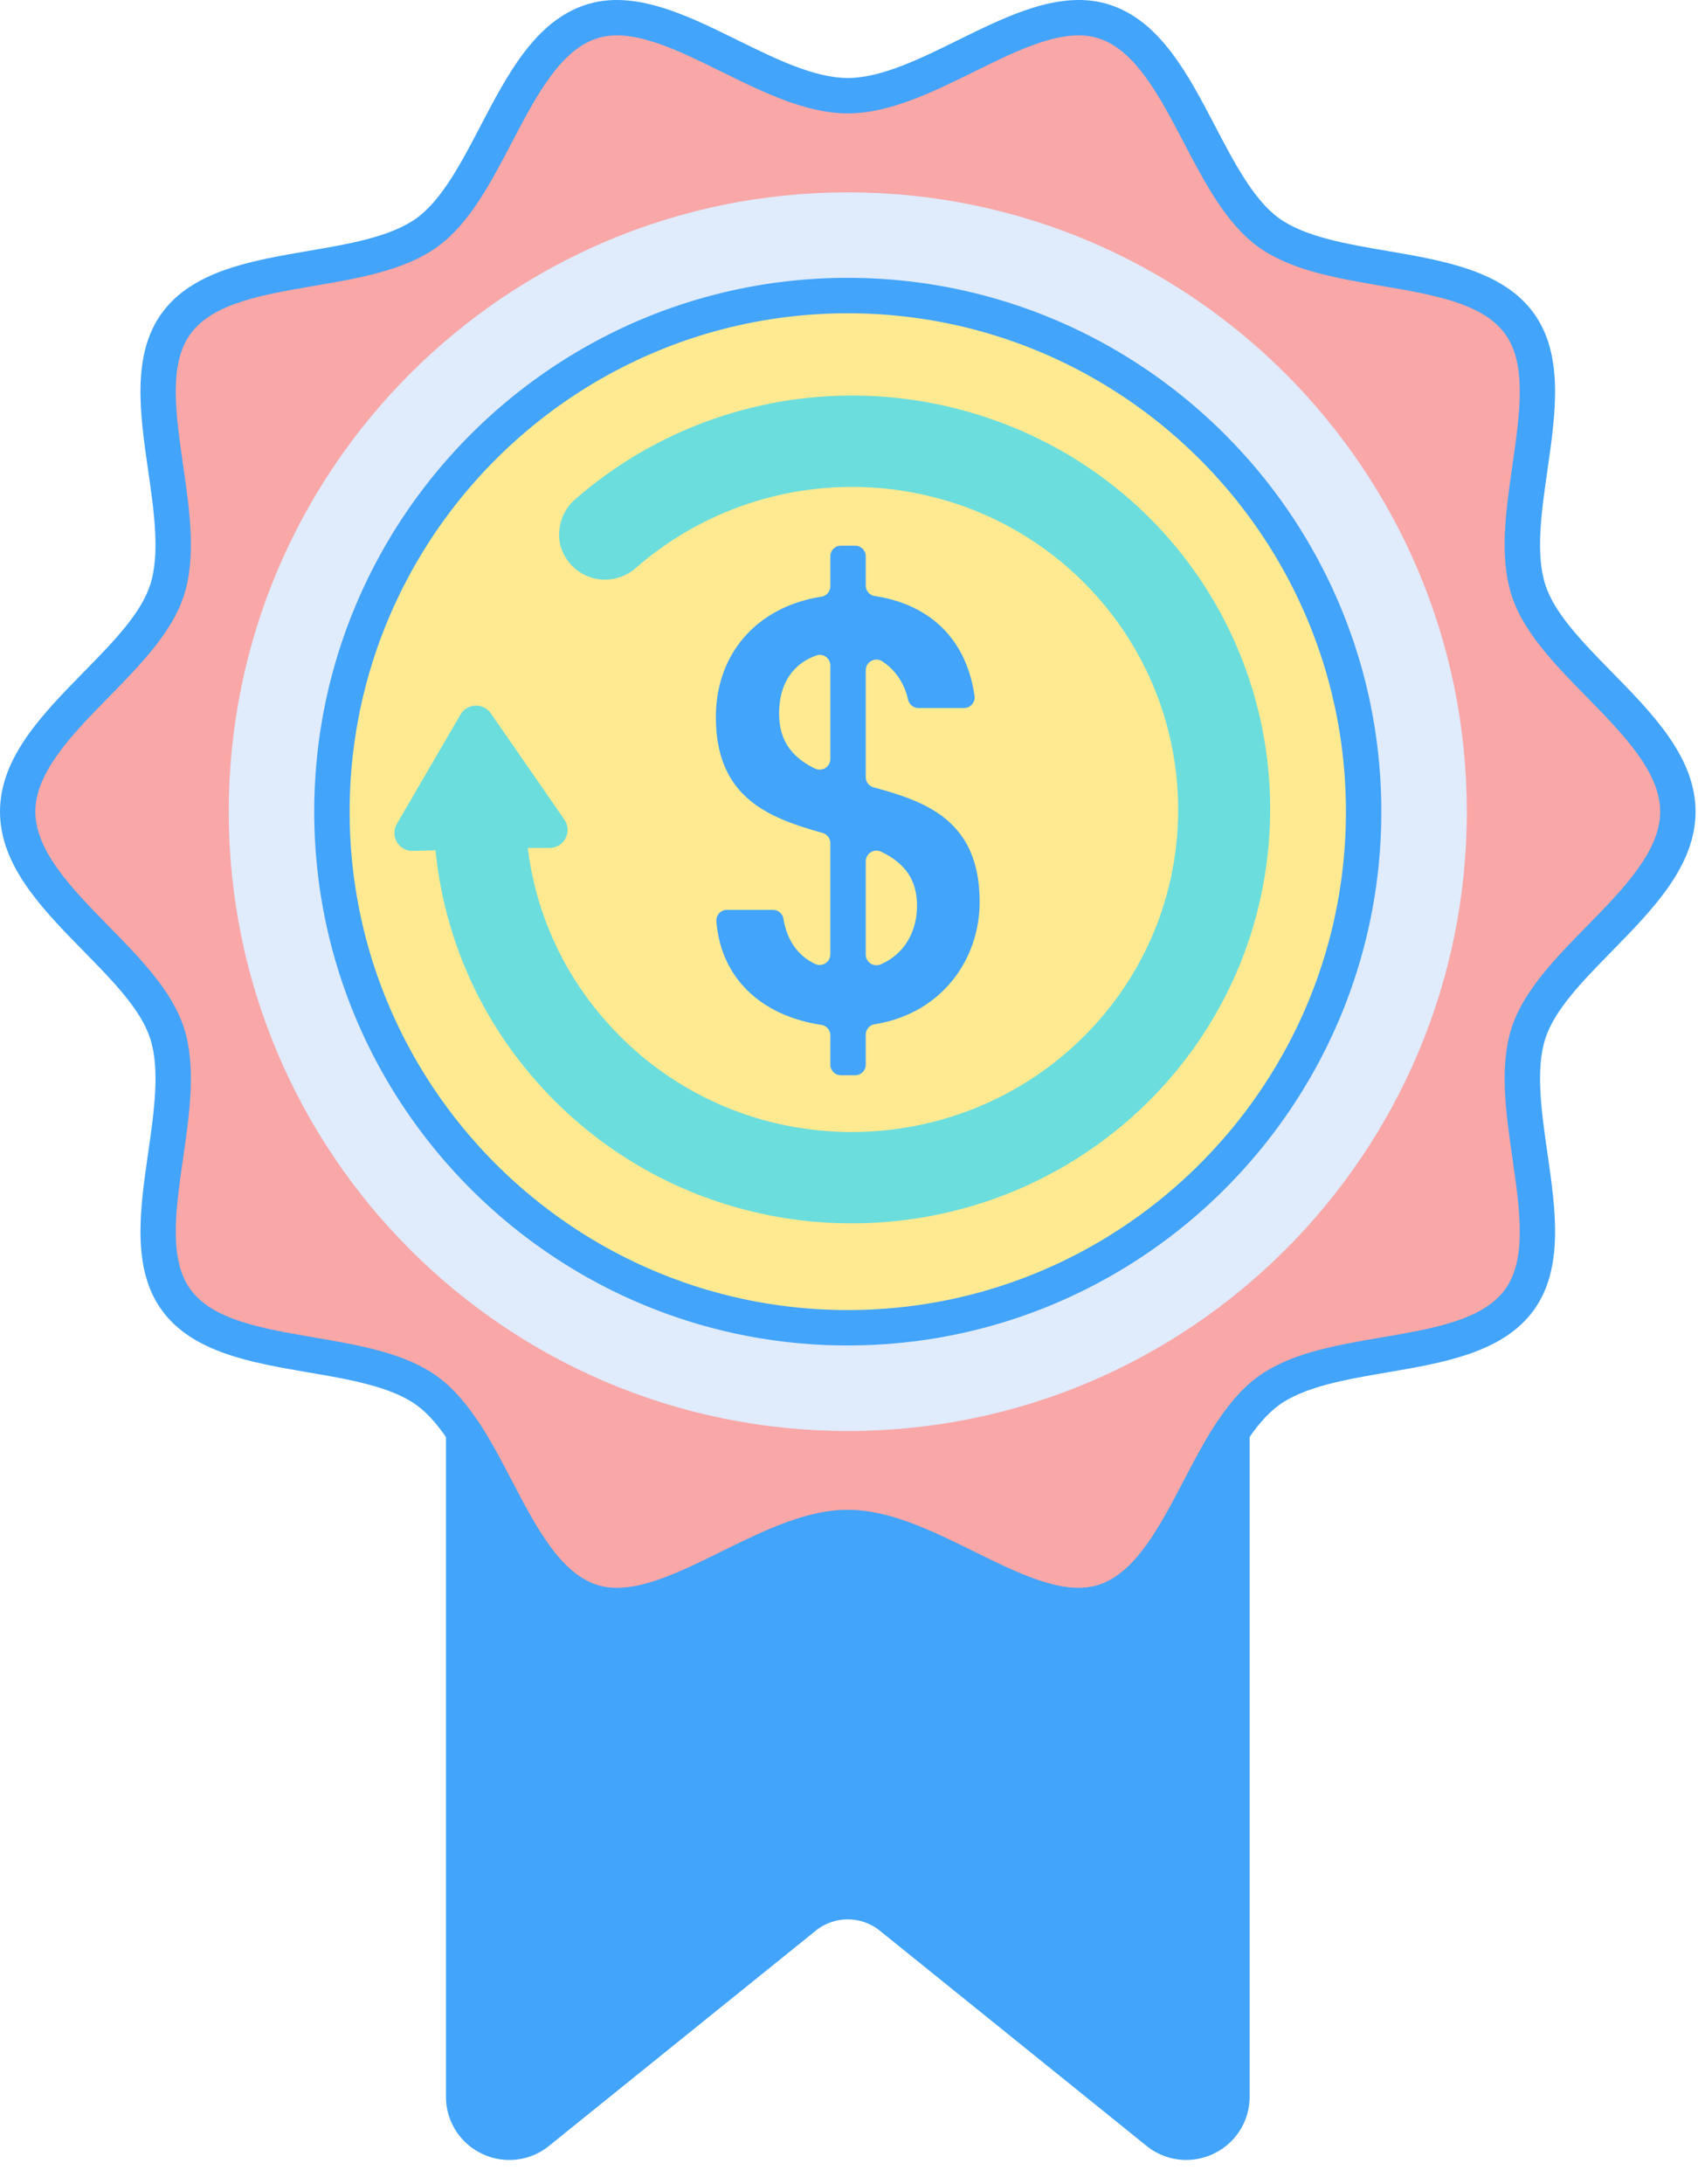 <svg width="70" height="90" fill="none" xmlns="http://www.w3.org/2000/svg"><path d="M69.171 33.445c0 3.437-5.149 6.018-6.156 9.12-1.044 3.214 1.568 8.322-.379 10.997-1.966 2.702-7.644 1.786-10.347 3.753-2.675 1.947-3.547 7.64-6.762 8.684-3.101 1.007-7.14-3.053-10.577-3.053-3.437 0-7.476 4.06-10.578 3.053-3.214-1.043-4.086-6.737-6.762-8.684-2.702-1.967-8.38-1.051-10.347-3.753-1.947-2.676.666-7.784-.378-10.998-1.007-3.101-6.156-5.682-6.156-9.12 0-3.436 5.149-6.017 6.156-9.119 1.043-3.214-1.569-8.322.378-10.997 1.967-2.703 7.645-1.787 10.347-3.754 2.676-1.947 3.548-7.64 6.762-8.684 3.102-1.007 7.14 3.054 10.578 3.054 3.437 0 7.476-4.06 10.577-3.054 3.215 1.044 4.087 6.738 6.762 8.685 2.703 1.966 8.38 1.05 10.347 3.753 1.947 2.675-.665 7.783.379 10.997 1.007 3.102 6.156 5.683 6.156 9.12z" fill="#F9A7A7"/><path d="M34.95 58.965c14.094 0 25.52-11.426 25.52-25.52 0-14.095-11.425-25.52-25.52-25.52-14.095 0-25.52 11.425-25.52 25.52 0 14.094 11.425 25.52 25.52 25.52z" fill="#E0EBFC"/><path d="M34.95 54.71c11.744 0 21.265-9.52 21.265-21.265 0-11.745-9.52-21.266-21.265-21.266-11.745 0-21.266 9.521-21.266 21.266 0 11.744 9.521 21.265 21.266 21.265z" fill="#FFEA92"/><path d="M33.861 42.23c-2.396-.361-4.132-1.845-4.329-4.27a.437.437 0 01.438-.468h1.896a.44.44 0 01.432.373c.143.844.566 1.503 1.3 1.852a.44.44 0 00.632-.395v-4.58a.438.438 0 00-.32-.421c-2.153-.61-4.397-1.405-4.397-4.771 0-2.681 1.764-4.562 4.351-4.964a.435.435 0 00.367-.43v-1.233c0-.242.196-.438.438-.438h.584c.242 0 .438.196.438.438v1.206c0 .213.155.398.366.43 2.232.337 3.774 1.727 4.119 4.117a.439.439 0 01-.435.498h-1.878a.444.444 0 01-.43-.355c-.14-.63-.5-1.2-1.056-1.565a.44.44 0 00-.686.362v4.404c0 .198.133.371.324.423 2.151.585 4.371 1.36 4.371 4.723 0 2.33-1.529 4.591-4.329 5.038a.436.436 0 00-.366.431v1.233a.438.438 0 01-.438.438h-.584a.438.438 0 01-.438-.438v-1.206a.435.435 0 00-.37-.431zm.37-10.954v-3.851c0-.296-.291-.516-.57-.418-.927.325-1.542 1.113-1.542 2.393 0 1.185.598 1.837 1.477 2.268a.44.44 0 00.635-.392zm1.46 4.213v3.846a.44.44 0 00.62.4c.96-.417 1.492-1.33 1.492-2.418 0-1.166-.6-1.798-1.48-2.222a.44.44 0 00-.632.394z" fill="#42A4FA"/><path d="M25.427 66.889c-.433 0-.86-.06-1.28-.196-2.08-.676-3.23-2.875-4.341-5.001-.779-1.49-1.584-3.03-2.625-3.788-1.06-.772-2.79-1.068-4.463-1.353-2.348-.402-4.775-.817-6.044-2.56-1.254-1.724-.904-4.146-.566-6.49.244-1.692.496-3.44.083-4.712-.387-1.193-1.533-2.362-2.746-3.599C1.75 37.463 0 35.677 0 33.444c0-2.232 1.752-4.018 3.445-5.745 1.213-1.238 2.36-2.407 2.746-3.6.413-1.27.16-3.02-.083-4.712-.339-2.343-.688-4.766.566-6.489 1.269-1.743 3.696-2.158 6.043-2.56 1.673-.286 3.403-.581 4.464-1.354 1.041-.757 1.846-2.297 2.624-3.787 1.112-2.126 2.26-4.325 4.342-5 1.987-.647 4.161.423 6.262 1.459 1.556.766 3.165 1.558 4.54 1.558 1.376 0 2.985-.792 4.54-1.558C41.59.62 43.764-.45 45.752.196c2.08.676 3.23 2.875 4.341 5.001.78 1.49 1.584 3.03 2.625 3.788 1.06.772 2.79 1.068 4.463 1.354 2.348.401 4.775.816 6.044 2.56 1.254 1.723.904 4.145.566 6.488-.243 1.692-.496 3.442-.083 4.713.387 1.193 1.533 2.361 2.746 3.599 1.694 1.727 3.445 3.513 3.445 5.745 0 2.233-1.752 4.019-3.445 5.746-1.213 1.238-2.36 2.407-2.746 3.6-.413 1.27-.16 3.02.083 4.712.339 2.343.688 4.766-.566 6.489-1.27 1.743-3.697 2.158-6.044 2.56-1.673.285-3.403.581-4.464 1.353-1.04.758-1.846 2.298-2.624 3.787-1.112 2.127-2.26 4.326-4.342 5.002-1.987.645-4.161-.424-6.262-1.46-1.556-.766-3.164-1.558-4.54-1.558-1.375 0-2.984.793-4.54 1.559-1.657.816-3.36 1.655-4.982 1.655zm9.523-4.673c1.715 0 3.479.868 5.185 1.709 1.924.948 3.744 1.843 5.166 1.38 1.515-.492 2.524-2.423 3.5-4.29.857-1.638 1.742-3.332 3.06-4.29 1.336-.973 3.237-1.299 5.075-1.613 2.155-.368 4.19-.716 5.11-1.98.906-1.243.613-3.273.303-5.422-.268-1.857-.545-3.778-.028-5.372.494-1.519 1.815-2.866 3.093-4.17 1.489-1.518 3.028-3.088 3.028-4.724 0-1.636-1.54-3.206-3.028-4.724-1.278-1.303-2.6-2.651-3.093-4.17-.517-1.594-.24-3.514.028-5.372.31-2.149.603-4.178-.302-5.421-.92-1.264-2.955-1.612-5.11-1.98-1.839-.315-3.74-.64-5.076-1.613-1.318-.959-2.203-2.653-3.06-4.291-.975-1.867-1.984-3.798-3.499-4.29-1.426-.462-3.243.434-5.167 1.381-1.706.84-3.47 1.708-5.185 1.708-1.716 0-3.48-.868-5.185-1.708-1.924-.948-3.744-1.843-5.167-1.38-1.514.491-2.523 2.422-3.5 4.289-.856 1.638-1.74 3.332-3.058 4.29-1.337.973-3.238 1.299-5.076 1.613-2.155.369-4.191.717-5.11 1.98C6.947 15 7.24 17.03 7.55 19.178c.268 1.858.545 3.778.028 5.372-.494 1.519-1.815 2.866-3.093 4.17-1.489 1.518-3.028 3.088-3.028 4.724 0 1.636 1.54 3.206 3.028 4.724 1.278 1.303 2.6 2.651 3.093 4.17.517 1.594.24 3.515-.028 5.372-.31 2.149-.603 4.179.302 5.422.92 1.264 2.955 1.611 5.11 1.98 1.839.314 3.74.64 5.076 1.612 1.317.96 2.203 2.653 3.06 4.292.975 1.867 1.984 3.798 3.499 4.29 1.427.462 3.243-.434 5.167-1.381 1.706-.84 3.47-1.709 5.185-1.709z" fill="#42A4FA"/><path d="M34.95 55.44c-12.128 0-21.995-9.868-21.995-21.996 0-12.128 9.867-21.995 21.995-21.995s21.995 9.868 21.995 21.995c0 12.128-9.867 21.995-21.995 21.995zm0-42.531c-11.324 0-20.536 9.212-20.536 20.536 0 11.323 9.212 20.536 20.536 20.536 11.323 0 20.536-9.213 20.536-20.536 0-11.324-9.212-20.536-20.536-20.536zM45.527 66c-3.1 1.006-7.14-3.054-10.577-3.054-3.437 0-7.476 4.06-10.577 3.053-2.53-.822-3.61-4.522-5.259-7.01v27.397c0 1.582 1.832 2.458 3.063 1.465l11.001-8.87a2.823 2.823 0 013.544 0l11 8.87c1.232.993 3.064.117 3.064-1.465V58.989c-1.65 2.489-2.73 6.19-5.259 7.011z" fill="#42A4FA"/><path d="M48.898 89.001a2.592 2.592 0 01-1.634-.582l-11-8.87a2.104 2.104 0 00-2.628 0l-11 8.87a2.593 2.593 0 01-2.767.324 2.59 2.59 0 01-1.484-2.356V58.988a.73.73 0 011.337-.402c.499.751.945 1.605 1.376 2.43.976 1.867 1.985 3.798 3.5 4.29 1.426.462 3.243-.433 5.167-1.381 1.706-.84 3.47-1.709 5.185-1.709 1.715 0 3.48.869 5.185 1.709 1.924.948 3.74 1.843 5.167 1.38 1.514-.491 2.524-2.422 3.5-4.289.431-.825.877-1.68 1.376-2.43a.73.73 0 011.337.402v27.399a2.59 2.59 0 01-1.484 2.356 2.62 2.62 0 01-1.133.258zM19.844 61.765v24.622c0 .454.245.843.655 1.04.411.196.867.143 1.22-.143l11-8.87a3.572 3.572 0 014.462 0l11 8.87c.354.286.81.339 1.22.142a1.13 1.13 0 00.656-1.04v-24.62c-1.1 2.103-2.247 4.26-4.304 4.927-1.986.645-4.161-.424-6.263-1.46-1.556-.766-3.164-1.558-4.54-1.558-1.375 0-2.984.793-4.54 1.559-2.101 1.035-4.272 2.104-6.262 1.46-2.058-.669-3.204-2.825-4.304-4.928z" fill="#42A4FA"/><path d="M23.268 33.773l-3.033-4.378a.742.742 0 00-1.251.05l-2.622 4.502a.742.742 0 00.66 1.115l.934-.025a16.831 16.831 0 004.083 9.433v.001a17.19 17.19 0 008.86 5.423c1.617.403 3.29.57 4.972.498 8.771-.38 15.843-7.194 16.448-15.851a16.932 16.932 0 00-4.107-12.318c-2.32-2.669-5.39-4.54-8.878-5.409a17.422 17.422 0 00-4.515-.512c-4.1.072-8.05 1.595-11.123 4.288a1.907 1.907 0 00-.64 1.298l-.004.079c-.01.226.02.454.103.665a1.898 1.898 0 001.324 1.195 1.92 1.92 0 001.728-.42 13.544 13.544 0 018.678-3.341 13.546 13.546 0 013.526.4 13.405 13.405 0 016.912 4.223 13.211 13.211 0 013.214 9.6c-.47 6.728-5.976 12.034-12.806 12.341a13.62 13.62 0 01-3.909-.388 13.406 13.406 0 01-6.906-4.238 13.13 13.13 0 01-3.158-7.067h.9a.742.742 0 00.61-1.164z" fill="#6BDDDD"/></svg>